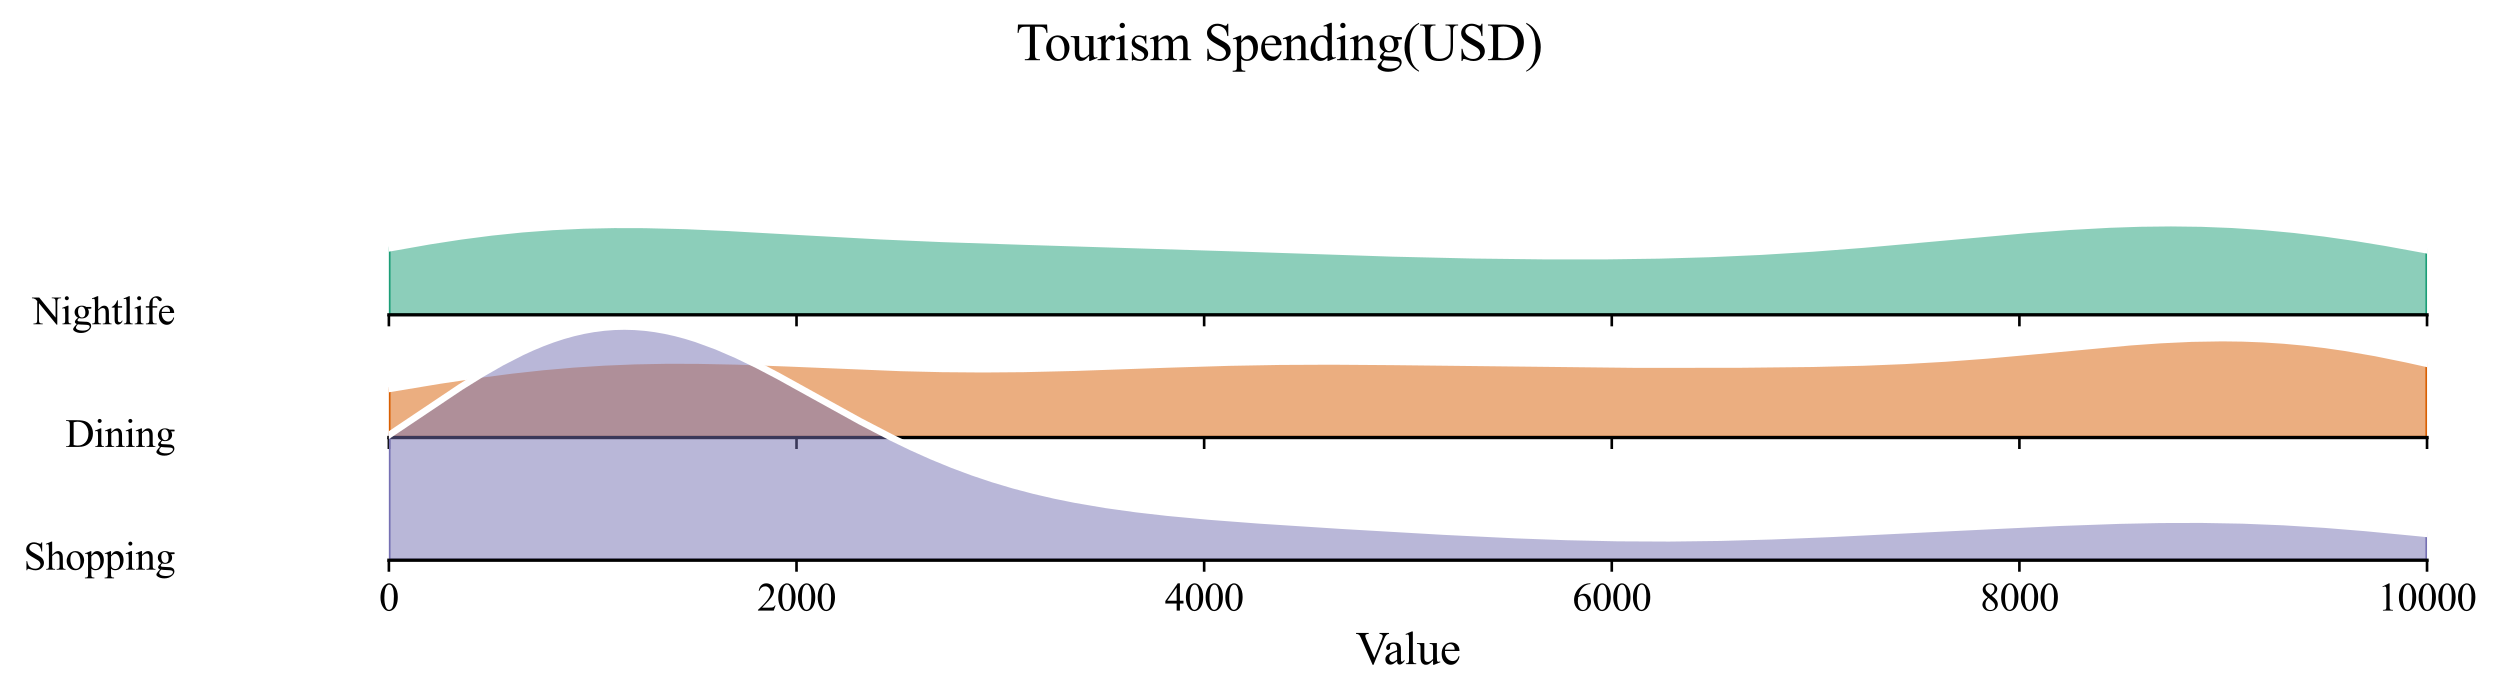 <?xml version="1.0" encoding="utf-8" standalone="no"?>
<!DOCTYPE svg PUBLIC "-//W3C//DTD SVG 1.1//EN"
  "http://www.w3.org/Graphics/SVG/1.1/DTD/svg11.dtd">
<svg xmlns:xlink="http://www.w3.org/1999/xlink" width="760.584pt" height="212.255pt" viewBox="0 0 760.584 212.255" xmlns="http://www.w3.org/2000/svg" version="1.1">
 <defs>
  <style type="text/css">*{stroke-linejoin: round; stroke-linecap: butt}</style>
 </defs>
 <g id="figure_1">
  <g id="patch_1">
   <path d="M 0 212.255 
L 760.584 212.255 
L 760.584 0 
L 0 0 
z
" style="fill: #ffffff"/>
  </g>
  <g id="axes_1">
   <g id="patch_2">
    <path d="M 118.314 95.78 
L 738.384 95.78 
L 738.384 21.12 
L 118.314 21.12 
L 118.314 95.78 
z
" style="fill: none; opacity: 0"/>
   </g>
   <g id="FillBetweenPolyCollection_1">
    <defs>
     <path id="mfd0f029dfe" d="M 118.314 -136.701 
L 118.314 -116.475 
L 121.43 -116.475 
L 124.546 -116.475 
L 127.662 -116.475 
L 130.778 -116.475 
L 133.894 -116.475 
L 137.01 -116.475 
L 140.126 -116.475 
L 143.242 -116.475 
L 146.358 -116.475 
L 149.473 -116.475 
L 152.589 -116.475 
L 155.705 -116.475 
L 158.821 -116.475 
L 161.937 -116.475 
L 165.053 -116.475 
L 168.169 -116.475 
L 171.285 -116.475 
L 174.401 -116.475 
L 177.517 -116.475 
L 180.633 -116.475 
L 183.749 -116.475 
L 186.865 -116.475 
L 189.98 -116.475 
L 193.096 -116.475 
L 196.212 -116.475 
L 199.328 -116.475 
L 202.444 -116.475 
L 205.56 -116.475 
L 208.676 -116.475 
L 211.792 -116.475 
L 214.908 -116.475 
L 218.024 -116.475 
L 221.14 -116.475 
L 224.256 -116.475 
L 227.372 -116.475 
L 230.488 -116.475 
L 233.603 -116.475 
L 236.719 -116.475 
L 239.835 -116.475 
L 242.951 -116.475 
L 246.067 -116.475 
L 249.183 -116.475 
L 252.299 -116.475 
L 255.415 -116.475 
L 258.531 -116.475 
L 261.647 -116.475 
L 264.763 -116.475 
L 267.879 -116.475 
L 270.995 -116.475 
L 274.111 -116.475 
L 277.226 -116.475 
L 280.342 -116.475 
L 283.458 -116.475 
L 286.574 -116.475 
L 289.69 -116.475 
L 292.806 -116.475 
L 295.922 -116.475 
L 299.038 -116.475 
L 302.154 -116.475 
L 305.27 -116.475 
L 308.386 -116.475 
L 311.502 -116.475 
L 314.618 -116.475 
L 317.734 -116.475 
L 320.849 -116.475 
L 323.965 -116.475 
L 327.081 -116.475 
L 330.197 -116.475 
L 333.313 -116.475 
L 336.429 -116.475 
L 339.545 -116.475 
L 342.661 -116.475 
L 345.777 -116.475 
L 348.893 -116.475 
L 352.009 -116.475 
L 355.125 -116.475 
L 358.241 -116.475 
L 361.356 -116.475 
L 364.472 -116.475 
L 367.588 -116.475 
L 370.704 -116.475 
L 373.82 -116.475 
L 376.936 -116.475 
L 380.052 -116.475 
L 383.168 -116.475 
L 386.284 -116.475 
L 389.4 -116.475 
L 392.516 -116.475 
L 395.632 -116.475 
L 398.748 -116.475 
L 401.864 -116.475 
L 404.979 -116.475 
L 408.095 -116.475 
L 411.211 -116.475 
L 414.327 -116.475 
L 417.443 -116.475 
L 420.559 -116.475 
L 423.675 -116.475 
L 426.791 -116.475 
L 429.907 -116.475 
L 433.023 -116.475 
L 436.139 -116.475 
L 439.255 -116.475 
L 442.371 -116.475 
L 445.487 -116.475 
L 448.602 -116.475 
L 451.718 -116.475 
L 454.834 -116.475 
L 457.95 -116.475 
L 461.066 -116.475 
L 464.182 -116.475 
L 467.298 -116.475 
L 470.414 -116.475 
L 473.53 -116.475 
L 476.646 -116.475 
L 479.762 -116.475 
L 482.878 -116.475 
L 485.994 -116.475 
L 489.11 -116.475 
L 492.225 -116.475 
L 495.341 -116.475 
L 498.457 -116.475 
L 501.573 -116.475 
L 504.689 -116.475 
L 507.805 -116.475 
L 510.921 -116.475 
L 514.037 -116.475 
L 517.153 -116.475 
L 520.269 -116.475 
L 523.385 -116.475 
L 526.501 -116.475 
L 529.617 -116.475 
L 532.732 -116.475 
L 535.848 -116.475 
L 538.964 -116.475 
L 542.08 -116.475 
L 545.196 -116.475 
L 548.312 -116.475 
L 551.428 -116.475 
L 554.544 -116.475 
L 557.66 -116.475 
L 560.776 -116.475 
L 563.892 -116.475 
L 567.008 -116.475 
L 570.124 -116.475 
L 573.24 -116.475 
L 576.355 -116.475 
L 579.471 -116.475 
L 582.587 -116.475 
L 585.703 -116.475 
L 588.819 -116.475 
L 591.935 -116.475 
L 595.051 -116.475 
L 598.167 -116.475 
L 601.283 -116.475 
L 604.399 -116.475 
L 607.515 -116.475 
L 610.631 -116.475 
L 613.747 -116.475 
L 616.863 -116.475 
L 619.978 -116.475 
L 623.094 -116.475 
L 626.21 -116.475 
L 629.326 -116.475 
L 632.442 -116.475 
L 635.558 -116.475 
L 638.674 -116.475 
L 641.79 -116.475 
L 644.906 -116.475 
L 648.022 -116.475 
L 651.138 -116.475 
L 654.254 -116.475 
L 657.37 -116.475 
L 660.485 -116.475 
L 663.601 -116.475 
L 666.717 -116.475 
L 669.833 -116.475 
L 672.949 -116.475 
L 676.065 -116.475 
L 679.181 -116.475 
L 682.297 -116.475 
L 685.413 -116.475 
L 688.529 -116.475 
L 691.645 -116.475 
L 694.761 -116.475 
L 697.877 -116.475 
L 700.993 -116.475 
L 704.108 -116.475 
L 707.224 -116.475 
L 710.34 -116.475 
L 713.456 -116.475 
L 716.572 -116.475 
L 719.688 -116.475 
L 722.804 -116.475 
L 725.92 -116.475 
L 729.036 -116.475 
L 732.152 -116.475 
L 735.268 -116.475 
L 738.384 -116.475 
L 738.384 -136.113 
L 738.384 -136.113 
L 735.268 -136.703 
L 732.152 -137.281 
L 729.036 -137.844 
L 725.92 -138.392 
L 722.804 -138.922 
L 719.688 -139.433 
L 716.572 -139.925 
L 713.456 -140.394 
L 710.34 -140.841 
L 707.224 -141.264 
L 704.108 -141.663 
L 700.993 -142.036 
L 697.877 -142.382 
L 694.761 -142.701 
L 691.645 -142.993 
L 688.529 -143.257 
L 685.413 -143.492 
L 682.297 -143.7 
L 679.181 -143.878 
L 676.065 -144.029 
L 672.949 -144.152 
L 669.833 -144.246 
L 666.717 -144.314 
L 663.601 -144.354 
L 660.485 -144.368 
L 657.37 -144.357 
L 654.254 -144.321 
L 651.138 -144.262 
L 648.022 -144.179 
L 644.906 -144.074 
L 641.79 -143.949 
L 638.674 -143.804 
L 635.558 -143.64 
L 632.442 -143.459 
L 629.326 -143.262 
L 626.21 -143.05 
L 623.094 -142.824 
L 619.978 -142.586 
L 616.863 -142.337 
L 613.747 -142.078 
L 610.631 -141.811 
L 607.515 -141.537 
L 604.399 -141.257 
L 601.283 -140.972 
L 598.167 -140.684 
L 595.051 -140.394 
L 591.935 -140.102 
L 588.819 -139.811 
L 585.703 -139.521 
L 582.587 -139.233 
L 579.471 -138.949 
L 576.355 -138.668 
L 573.24 -138.393 
L 570.124 -138.123 
L 567.008 -137.859 
L 563.892 -137.603 
L 560.776 -137.355 
L 557.66 -137.115 
L 554.544 -136.884 
L 551.428 -136.663 
L 548.312 -136.451 
L 545.196 -136.248 
L 542.08 -136.057 
L 538.964 -135.875 
L 535.848 -135.704 
L 532.732 -135.544 
L 529.617 -135.394 
L 526.501 -135.254 
L 523.385 -135.126 
L 520.269 -135.007 
L 517.153 -134.899 
L 514.037 -134.801 
L 510.921 -134.712 
L 507.805 -134.633 
L 504.689 -134.564 
L 501.573 -134.503 
L 498.457 -134.451 
L 495.341 -134.408 
L 492.225 -134.373 
L 489.11 -134.346 
L 485.994 -134.326 
L 482.878 -134.314 
L 479.762 -134.308 
L 476.646 -134.31 
L 473.53 -134.318 
L 470.414 -134.333 
L 467.298 -134.353 
L 464.182 -134.379 
L 461.066 -134.411 
L 457.95 -134.449 
L 454.834 -134.492 
L 451.718 -134.539 
L 448.602 -134.592 
L 445.487 -134.65 
L 442.371 -134.712 
L 439.255 -134.778 
L 436.139 -134.849 
L 433.023 -134.924 
L 429.907 -135.003 
L 426.791 -135.085 
L 423.675 -135.171 
L 420.559 -135.261 
L 417.443 -135.353 
L 414.327 -135.448 
L 411.211 -135.547 
L 408.095 -135.647 
L 404.979 -135.75 
L 401.864 -135.854 
L 398.748 -135.96 
L 395.632 -136.068 
L 392.516 -136.177 
L 389.4 -136.286 
L 386.284 -136.396 
L 383.168 -136.506 
L 380.052 -136.616 
L 376.936 -136.725 
L 373.82 -136.835 
L 370.704 -136.943 
L 367.588 -137.05 
L 364.472 -137.156 
L 361.356 -137.261 
L 358.241 -137.364 
L 355.125 -137.465 
L 352.009 -137.565 
L 348.893 -137.664 
L 345.777 -137.76 
L 342.661 -137.855 
L 339.545 -137.949 
L 336.429 -138.041 
L 333.313 -138.132 
L 330.197 -138.223 
L 327.081 -138.312 
L 323.965 -138.402 
L 320.849 -138.491 
L 317.734 -138.581 
L 314.618 -138.672 
L 311.502 -138.763 
L 308.386 -138.857 
L 305.27 -138.953 
L 302.154 -139.051 
L 299.038 -139.152 
L 295.922 -139.256 
L 292.806 -139.365 
L 289.69 -139.477 
L 286.574 -139.595 
L 283.458 -139.717 
L 280.342 -139.844 
L 277.226 -139.976 
L 274.111 -140.114 
L 270.995 -140.258 
L 267.879 -140.407 
L 264.763 -140.561 
L 261.647 -140.72 
L 258.531 -140.884 
L 255.415 -141.053 
L 252.299 -141.225 
L 249.183 -141.401 
L 246.067 -141.58 
L 242.951 -141.76 
L 239.835 -141.941 
L 236.719 -142.121 
L 233.603 -142.3 
L 230.488 -142.477 
L 227.372 -142.65 
L 224.256 -142.817 
L 221.14 -142.978 
L 218.024 -143.131 
L 214.908 -143.274 
L 211.792 -143.405 
L 208.676 -143.524 
L 205.56 -143.628 
L 202.444 -143.716 
L 199.328 -143.786 
L 196.212 -143.837 
L 193.096 -143.868 
L 189.98 -143.876 
L 186.865 -143.861 
L 183.749 -143.822 
L 180.633 -143.757 
L 177.517 -143.666 
L 174.401 -143.547 
L 171.285 -143.4 
L 168.169 -143.224 
L 165.053 -143.019 
L 161.937 -142.785 
L 158.821 -142.522 
L 155.705 -142.229 
L 152.589 -141.908 
L 149.473 -141.558 
L 146.358 -141.18 
L 143.242 -140.775 
L 140.126 -140.344 
L 137.01 -139.887 
L 133.894 -139.407 
L 130.778 -138.905 
L 127.662 -138.381 
L 124.546 -137.838 
L 121.43 -137.277 
L 118.314 -136.701 
z
" style="stroke: #1b9e77"/>
    </defs>
    <g clip-path="url(#pef8ed71d47)">
     <use xlink:href="#mfd0f029dfe" x="0" y="212.255" style="fill: #1b9e77; fill-opacity: 0.5; stroke: #1b9e77"/>
    </g>
   </g>
   <g id="matplotlib.axis_1">
    <g id="xtick_1">
     <g id="line2d_1">
      <defs>
       <path id="mb9a44112a1" d="M 0 0 
L 0 3.5 
" style="stroke: #000000; stroke-width: 0.8"/>
      </defs>
      <g>
       <use xlink:href="#mb9a44112a1" x="118.314" y="95.78" style="stroke: #000000; stroke-width: 0.8"/>
      </g>
     </g>
    </g>
    <g id="xtick_2">
     <g id="line2d_2">
      <g>
       <use xlink:href="#mb9a44112a1" x="242.328" y="95.78" style="stroke: #000000; stroke-width: 0.8"/>
      </g>
     </g>
    </g>
    <g id="xtick_3">
     <g id="line2d_3">
      <g>
       <use xlink:href="#mb9a44112a1" x="366.342" y="95.78" style="stroke: #000000; stroke-width: 0.8"/>
      </g>
     </g>
    </g>
    <g id="xtick_4">
     <g id="line2d_4">
      <g>
       <use xlink:href="#mb9a44112a1" x="490.356" y="95.78" style="stroke: #000000; stroke-width: 0.8"/>
      </g>
     </g>
    </g>
    <g id="xtick_5">
     <g id="line2d_5">
      <g>
       <use xlink:href="#mb9a44112a1" x="614.37" y="95.78" style="stroke: #000000; stroke-width: 0.8"/>
      </g>
     </g>
    </g>
    <g id="xtick_6">
     <g id="line2d_6">
      <g>
       <use xlink:href="#mb9a44112a1" x="738.384" y="95.78" style="stroke: #000000; stroke-width: 0.8"/>
      </g>
     </g>
    </g>
   </g>
   <g id="matplotlib.axis_2"/>
   <g id="line2d_7">
    <path d="M 118.314 75.554 
L 130.778 73.351 
L 140.126 71.912 
L 149.473 70.698 
L 158.821 69.733 
L 168.169 69.031 
L 177.517 68.59 
L 186.865 68.394 
L 196.212 68.418 
L 208.676 68.732 
L 221.14 69.277 
L 242.951 70.496 
L 267.879 71.849 
L 286.574 72.661 
L 311.502 73.492 
L 376.936 75.53 
L 423.675 77.084 
L 448.602 77.663 
L 470.414 77.923 
L 489.11 77.91 
L 504.689 77.692 
L 520.269 77.248 
L 535.848 76.551 
L 551.428 75.593 
L 567.008 74.396 
L 588.819 72.444 
L 616.863 69.919 
L 629.326 68.994 
L 641.79 68.306 
L 651.138 67.994 
L 660.485 67.887 
L 669.833 68.009 
L 679.181 68.377 
L 688.529 68.999 
L 697.877 69.873 
L 707.224 70.991 
L 716.572 72.331 
L 725.92 73.864 
L 738.384 76.142 
L 738.384 76.142 
" clip-path="url(#pef8ed71d47)" style="fill: none; stroke: #ffffff; stroke-width: 2; stroke-linecap: square"/>
   </g>
   <g id="line2d_8">
    <path d="M 118.314 95.78 
L 738.384 95.78 
" style="fill: none; stroke: #000000; stroke-linecap: square"/>
   </g>
   <g id="text_1">
    <g id="patch_3">
     <path d="M 5.923 105.201 
L 57.167 105.201 
L 57.167 86.359 
L 5.923 86.359 
z
" style="fill: #ffffff; opacity: 0.5"/>
    </g>
    <!-- Nightlife -->
    <g transform="translate(9.883 98.652) scale(0.12 -0.12)">
     <defs>
      <path id="TimesNewRomanPSMT-4e" d="M -84 4238 
L 1066 4238 
L 3656 1059 
L 3656 3503 
Q 3656 3894 3569 3991 
Q 3453 4122 3203 4122 
L 3056 4122 
L 3056 4238 
L 4531 4238 
L 4531 4122 
L 4381 4122 
Q 4113 4122 4000 3959 
Q 3931 3859 3931 3503 
L 3931 -69 
L 3819 -69 
L 1025 3344 
L 1025 734 
Q 1025 344 1109 247 
Q 1228 116 1475 116 
L 1625 116 
L 1625 0 
L 150 0 
L 150 116 
L 297 116 
Q 569 116 681 278 
Q 750 378 750 734 
L 750 3681 
Q 566 3897 470 3965 
Q 375 4034 191 4094 
Q 100 4122 -84 4122 
L -84 4238 
z
" transform="scale(0.016)"/>
      <path id="TimesNewRomanPSMT-69" d="M 928 4444 
Q 1059 4444 1151 4351 
Q 1244 4259 1244 4128 
Q 1244 3997 1151 3903 
Q 1059 3809 928 3809 
Q 797 3809 703 3903 
Q 609 3997 609 4128 
Q 609 4259 701 4351 
Q 794 4444 928 4444 
z
M 1188 2947 
L 1188 647 
Q 1188 378 1227 289 
Q 1266 200 1342 156 
Q 1419 113 1622 113 
L 1622 0 
L 231 0 
L 231 113 
Q 441 113 512 153 
Q 584 194 626 287 
Q 669 381 669 647 
L 669 1750 
Q 669 2216 641 2353 
Q 619 2453 572 2492 
Q 525 2531 444 2531 
Q 356 2531 231 2484 
L 188 2597 
L 1050 2947 
L 1188 2947 
z
" transform="scale(0.016)"/>
      <path id="TimesNewRomanPSMT-67" d="M 966 1044 
Q 703 1172 562 1401 
Q 422 1631 422 1909 
Q 422 2334 742 2640 
Q 1063 2947 1563 2947 
Q 1972 2947 2272 2747 
L 2878 2747 
Q 3013 2747 3034 2739 
Q 3056 2731 3066 2713 
Q 3084 2684 3084 2613 
Q 3084 2531 3069 2500 
Q 3059 2484 3036 2475 
Q 3013 2466 2878 2466 
L 2506 2466 
Q 2681 2241 2681 1891 
Q 2681 1491 2375 1206 
Q 2069 922 1553 922 
Q 1341 922 1119 984 
Q 981 866 932 777 
Q 884 688 884 625 
Q 884 572 936 522 
Q 988 472 1138 450 
Q 1225 438 1575 428 
Q 2219 413 2409 384 
Q 2700 344 2873 169 
Q 3047 -6 3047 -263 
Q 3047 -616 2716 -925 
Q 2228 -1381 1444 -1381 
Q 841 -1381 425 -1109 
Q 191 -953 191 -784 
Q 191 -709 225 -634 
Q 278 -519 444 -313 
Q 466 -284 763 25 
Q 600 122 533 198 
Q 466 275 466 372 
Q 466 481 555 628 
Q 644 775 966 1044 
z
M 1509 2797 
Q 1278 2797 1122 2612 
Q 966 2428 966 2047 
Q 966 1553 1178 1281 
Q 1341 1075 1591 1075 
Q 1828 1075 1981 1253 
Q 2134 1431 2134 1813 
Q 2134 2309 1919 2591 
Q 1759 2797 1509 2797 
z
M 934 0 
Q 788 -159 713 -296 
Q 638 -434 638 -550 
Q 638 -700 819 -813 
Q 1131 -1006 1722 -1006 
Q 2284 -1006 2551 -807 
Q 2819 -609 2819 -384 
Q 2819 -222 2659 -153 
Q 2497 -84 2016 -72 
Q 1313 -53 934 0 
z
" transform="scale(0.016)"/>
      <path id="TimesNewRomanPSMT-68" d="M 1041 4444 
L 1041 2350 
Q 1388 2731 1591 2839 
Q 1794 2947 1997 2947 
Q 2241 2947 2416 2812 
Q 2591 2678 2675 2391 
Q 2734 2191 2734 1659 
L 2734 647 
Q 2734 375 2778 275 
Q 2809 200 2884 156 
Q 2959 113 3159 113 
L 3159 0 
L 1753 0 
L 1753 113 
L 1819 113 
Q 2019 113 2097 173 
Q 2175 234 2206 353 
Q 2216 403 2216 647 
L 2216 1659 
Q 2216 2128 2167 2275 
Q 2119 2422 2012 2495 
Q 1906 2569 1756 2569 
Q 1603 2569 1437 2487 
Q 1272 2406 1041 2159 
L 1041 647 
Q 1041 353 1073 281 
Q 1106 209 1195 161 
Q 1284 113 1503 113 
L 1503 0 
L 84 0 
L 84 113 
Q 275 113 384 172 
Q 447 203 484 290 
Q 522 378 522 647 
L 522 3238 
Q 522 3728 498 3840 
Q 475 3953 426 3993 
Q 378 4034 297 4034 
Q 231 4034 84 3984 
L 41 4094 
L 897 4444 
L 1041 4444 
z
" transform="scale(0.016)"/>
      <path id="TimesNewRomanPSMT-74" d="M 1031 3803 
L 1031 2863 
L 1700 2863 
L 1700 2644 
L 1031 2644 
L 1031 788 
Q 1031 509 1111 412 
Q 1191 316 1316 316 
Q 1419 316 1516 380 
Q 1613 444 1666 569 
L 1788 569 
Q 1678 263 1478 108 
Q 1278 -47 1066 -47 
Q 922 -47 784 33 
Q 647 113 581 261 
Q 516 409 516 719 
L 516 2644 
L 63 2644 
L 63 2747 
Q 234 2816 414 2980 
Q 594 3144 734 3369 
Q 806 3488 934 3803 
L 1031 3803 
z
" transform="scale(0.016)"/>
      <path id="TimesNewRomanPSMT-6c" d="M 1184 4444 
L 1184 647 
Q 1184 378 1223 290 
Q 1263 203 1344 158 
Q 1425 113 1647 113 
L 1647 0 
L 244 0 
L 244 113 
Q 441 113 512 153 
Q 584 194 625 287 
Q 666 381 666 647 
L 666 3247 
Q 666 3731 644 3842 
Q 622 3953 573 3993 
Q 525 4034 450 4034 
Q 369 4034 244 3984 
L 191 4094 
L 1044 4444 
L 1184 4444 
z
" transform="scale(0.016)"/>
      <path id="TimesNewRomanPSMT-66" d="M 1319 2638 
L 1319 756 
Q 1319 356 1406 250 
Q 1522 113 1716 113 
L 1975 113 
L 1975 0 
L 266 0 
L 266 113 
L 394 113 
Q 519 113 622 175 
Q 725 238 764 344 
Q 803 450 803 756 
L 803 2638 
L 247 2638 
L 247 2863 
L 803 2863 
L 803 3050 
Q 803 3478 940 3775 
Q 1078 4072 1361 4255 
Q 1644 4438 1997 4438 
Q 2325 4438 2600 4225 
Q 2781 4084 2781 3909 
Q 2781 3816 2700 3733 
Q 2619 3650 2525 3650 
Q 2453 3650 2373 3701 
Q 2294 3753 2178 3923 
Q 2063 4094 1966 4153 
Q 1869 4213 1750 4213 
Q 1606 4213 1506 4136 
Q 1406 4059 1362 3898 
Q 1319 3738 1319 3069 
L 1319 2863 
L 2056 2863 
L 2056 2638 
L 1319 2638 
z
" transform="scale(0.016)"/>
      <path id="TimesNewRomanPSMT-65" d="M 681 1784 
Q 678 1147 991 784 
Q 1303 422 1725 422 
Q 2006 422 2214 576 
Q 2422 731 2563 1106 
L 2659 1044 
Q 2594 616 2278 264 
Q 1963 -88 1488 -88 
Q 972 -88 605 314 
Q 238 716 238 1394 
Q 238 2128 614 2539 
Q 991 2950 1559 2950 
Q 2041 2950 2350 2633 
Q 2659 2316 2659 1784 
L 681 1784 
z
M 681 1966 
L 2006 1966 
Q 1991 2241 1941 2353 
Q 1863 2528 1708 2628 
Q 1553 2728 1384 2728 
Q 1125 2728 920 2526 
Q 716 2325 681 1966 
z
" transform="scale(0.016)"/>
     </defs>
     <use xlink:href="#TimesNewRomanPSMT-4e"/>
     <use xlink:href="#TimesNewRomanPSMT-69" transform="translate(72.217 0)"/>
     <use xlink:href="#TimesNewRomanPSMT-67" transform="translate(100 0)"/>
     <use xlink:href="#TimesNewRomanPSMT-68" transform="translate(150 0)"/>
     <use xlink:href="#TimesNewRomanPSMT-74" transform="translate(200 0)"/>
     <use xlink:href="#TimesNewRomanPSMT-6c" transform="translate(227.783 0)"/>
     <use xlink:href="#TimesNewRomanPSMT-69" transform="translate(255.566 0)"/>
     <use xlink:href="#TimesNewRomanPSMT-66" transform="translate(283.35 0)"/>
     <use xlink:href="#TimesNewRomanPSMT-65" transform="translate(316.65 0)"/>
    </g>
   </g>
  </g>
  <g id="axes_2">
   <g id="patch_4">
    <path d="M 118.314 133.11 
L 738.384 133.11 
L 738.384 58.45 
L 118.314 58.45 
L 118.314 133.11 
z
" style="fill: none; opacity: 0"/>
   </g>
   <g id="FillBetweenPolyCollection_2">
    <defs>
     <path id="m6e41617733" d="M 118.314 -93.92 
L 118.314 -79.145 
L 121.43 -79.145 
L 124.546 -79.145 
L 127.662 -79.145 
L 130.778 -79.145 
L 133.894 -79.145 
L 137.01 -79.145 
L 140.126 -79.145 
L 143.242 -79.145 
L 146.358 -79.145 
L 149.473 -79.145 
L 152.589 -79.145 
L 155.705 -79.145 
L 158.821 -79.145 
L 161.937 -79.145 
L 165.053 -79.145 
L 168.169 -79.145 
L 171.285 -79.145 
L 174.401 -79.145 
L 177.517 -79.145 
L 180.633 -79.145 
L 183.749 -79.145 
L 186.865 -79.145 
L 189.98 -79.145 
L 193.096 -79.145 
L 196.212 -79.145 
L 199.328 -79.145 
L 202.444 -79.145 
L 205.56 -79.145 
L 208.676 -79.145 
L 211.792 -79.145 
L 214.908 -79.145 
L 218.024 -79.145 
L 221.14 -79.145 
L 224.256 -79.145 
L 227.372 -79.145 
L 230.488 -79.145 
L 233.603 -79.145 
L 236.719 -79.145 
L 239.835 -79.145 
L 242.951 -79.145 
L 246.067 -79.145 
L 249.183 -79.145 
L 252.299 -79.145 
L 255.415 -79.145 
L 258.531 -79.145 
L 261.647 -79.145 
L 264.763 -79.145 
L 267.879 -79.145 
L 270.995 -79.145 
L 274.111 -79.145 
L 277.226 -79.145 
L 280.342 -79.145 
L 283.458 -79.145 
L 286.574 -79.145 
L 289.69 -79.145 
L 292.806 -79.145 
L 295.922 -79.145 
L 299.038 -79.145 
L 302.154 -79.145 
L 305.27 -79.145 
L 308.386 -79.145 
L 311.502 -79.145 
L 314.618 -79.145 
L 317.734 -79.145 
L 320.849 -79.145 
L 323.965 -79.145 
L 327.081 -79.145 
L 330.197 -79.145 
L 333.313 -79.145 
L 336.429 -79.145 
L 339.545 -79.145 
L 342.661 -79.145 
L 345.777 -79.145 
L 348.893 -79.145 
L 352.009 -79.145 
L 355.125 -79.145 
L 358.241 -79.145 
L 361.356 -79.145 
L 364.472 -79.145 
L 367.588 -79.145 
L 370.704 -79.145 
L 373.82 -79.145 
L 376.936 -79.145 
L 380.052 -79.145 
L 383.168 -79.145 
L 386.284 -79.145 
L 389.4 -79.145 
L 392.516 -79.145 
L 395.632 -79.145 
L 398.748 -79.145 
L 401.864 -79.145 
L 404.979 -79.145 
L 408.095 -79.145 
L 411.211 -79.145 
L 414.327 -79.145 
L 417.443 -79.145 
L 420.559 -79.145 
L 423.675 -79.145 
L 426.791 -79.145 
L 429.907 -79.145 
L 433.023 -79.145 
L 436.139 -79.145 
L 439.255 -79.145 
L 442.371 -79.145 
L 445.487 -79.145 
L 448.602 -79.145 
L 451.718 -79.145 
L 454.834 -79.145 
L 457.95 -79.145 
L 461.066 -79.145 
L 464.182 -79.145 
L 467.298 -79.145 
L 470.414 -79.145 
L 473.53 -79.145 
L 476.646 -79.145 
L 479.762 -79.145 
L 482.878 -79.145 
L 485.994 -79.145 
L 489.11 -79.145 
L 492.225 -79.145 
L 495.341 -79.145 
L 498.457 -79.145 
L 501.573 -79.145 
L 504.689 -79.145 
L 507.805 -79.145 
L 510.921 -79.145 
L 514.037 -79.145 
L 517.153 -79.145 
L 520.269 -79.145 
L 523.385 -79.145 
L 526.501 -79.145 
L 529.617 -79.145 
L 532.732 -79.145 
L 535.848 -79.145 
L 538.964 -79.145 
L 542.08 -79.145 
L 545.196 -79.145 
L 548.312 -79.145 
L 551.428 -79.145 
L 554.544 -79.145 
L 557.66 -79.145 
L 560.776 -79.145 
L 563.892 -79.145 
L 567.008 -79.145 
L 570.124 -79.145 
L 573.24 -79.145 
L 576.355 -79.145 
L 579.471 -79.145 
L 582.587 -79.145 
L 585.703 -79.145 
L 588.819 -79.145 
L 591.935 -79.145 
L 595.051 -79.145 
L 598.167 -79.145 
L 601.283 -79.145 
L 604.399 -79.145 
L 607.515 -79.145 
L 610.631 -79.145 
L 613.747 -79.145 
L 616.863 -79.145 
L 619.978 -79.145 
L 623.094 -79.145 
L 626.21 -79.145 
L 629.326 -79.145 
L 632.442 -79.145 
L 635.558 -79.145 
L 638.674 -79.145 
L 641.79 -79.145 
L 644.906 -79.145 
L 648.022 -79.145 
L 651.138 -79.145 
L 654.254 -79.145 
L 657.37 -79.145 
L 660.485 -79.145 
L 663.601 -79.145 
L 666.717 -79.145 
L 669.833 -79.145 
L 672.949 -79.145 
L 676.065 -79.145 
L 679.181 -79.145 
L 682.297 -79.145 
L 685.413 -79.145 
L 688.529 -79.145 
L 691.645 -79.145 
L 694.761 -79.145 
L 697.877 -79.145 
L 700.993 -79.145 
L 704.108 -79.145 
L 707.224 -79.145 
L 710.34 -79.145 
L 713.456 -79.145 
L 716.572 -79.145 
L 719.688 -79.145 
L 722.804 -79.145 
L 725.92 -79.145 
L 729.036 -79.145 
L 732.152 -79.145 
L 735.268 -79.145 
L 738.384 -79.145 
L 738.384 -101.573 
L 738.384 -101.573 
L 735.268 -102.276 
L 732.152 -102.959 
L 729.036 -103.617 
L 725.92 -104.249 
L 722.804 -104.853 
L 719.688 -105.425 
L 716.572 -105.964 
L 713.456 -106.468 
L 710.34 -106.935 
L 707.224 -107.364 
L 704.108 -107.753 
L 700.993 -108.101 
L 697.877 -108.408 
L 694.761 -108.673 
L 691.645 -108.897 
L 688.529 -109.078 
L 685.413 -109.218 
L 682.297 -109.317 
L 679.181 -109.376 
L 676.065 -109.397 
L 672.949 -109.38 
L 669.833 -109.328 
L 666.717 -109.242 
L 663.601 -109.125 
L 660.485 -108.978 
L 657.37 -108.804 
L 654.254 -108.605 
L 651.138 -108.384 
L 648.022 -108.144 
L 644.906 -107.886 
L 641.79 -107.615 
L 638.674 -107.332 
L 635.558 -107.04 
L 632.442 -106.741 
L 629.326 -106.439 
L 626.21 -106.134 
L 623.094 -105.831 
L 619.978 -105.53 
L 616.863 -105.233 
L 613.747 -104.943 
L 610.631 -104.661 
L 607.515 -104.388 
L 604.399 -104.125 
L 601.283 -103.874 
L 598.167 -103.635 
L 595.051 -103.409 
L 591.935 -103.197 
L 588.819 -102.998 
L 585.703 -102.812 
L 582.587 -102.641 
L 579.471 -102.483 
L 576.355 -102.339 
L 573.24 -102.207 
L 570.124 -102.088 
L 567.008 -101.981 
L 563.892 -101.885 
L 560.776 -101.799 
L 557.66 -101.723 
L 554.544 -101.656 
L 551.428 -101.598 
L 548.312 -101.547 
L 545.196 -101.503 
L 542.08 -101.465 
L 538.964 -101.432 
L 535.848 -101.405 
L 532.732 -101.382 
L 529.617 -101.363 
L 526.501 -101.348 
L 523.385 -101.335 
L 520.269 -101.326 
L 517.153 -101.319 
L 514.037 -101.314 
L 510.921 -101.312 
L 507.805 -101.313 
L 504.689 -101.315 
L 501.573 -101.32 
L 498.457 -101.327 
L 495.341 -101.337 
L 492.225 -101.349 
L 489.11 -101.364 
L 485.994 -101.381 
L 482.878 -101.401 
L 479.762 -101.424 
L 476.646 -101.45 
L 473.53 -101.479 
L 470.414 -101.51 
L 467.298 -101.545 
L 464.182 -101.582 
L 461.066 -101.621 
L 457.95 -101.663 
L 454.834 -101.707 
L 451.718 -101.753 
L 448.602 -101.799 
L 445.487 -101.847 
L 442.371 -101.896 
L 439.255 -101.944 
L 436.139 -101.991 
L 433.023 -102.038 
L 429.907 -102.082 
L 426.791 -102.125 
L 423.675 -102.164 
L 420.559 -102.199 
L 417.443 -102.231 
L 414.327 -102.257 
L 411.211 -102.278 
L 408.095 -102.292 
L 404.979 -102.3 
L 401.864 -102.301 
L 398.748 -102.295 
L 395.632 -102.28 
L 392.516 -102.258 
L 389.4 -102.227 
L 386.284 -102.187 
L 383.168 -102.14 
L 380.052 -102.084 
L 376.936 -102.02 
L 373.82 -101.948 
L 370.704 -101.868 
L 367.588 -101.782 
L 364.472 -101.689 
L 361.356 -101.591 
L 358.241 -101.487 
L 355.125 -101.38 
L 352.009 -101.269 
L 348.893 -101.156 
L 345.777 -101.042 
L 342.661 -100.928 
L 339.545 -100.815 
L 336.429 -100.705 
L 333.313 -100.597 
L 330.197 -100.494 
L 327.081 -100.397 
L 323.965 -100.306 
L 320.849 -100.223 
L 317.734 -100.149 
L 314.618 -100.084 
L 311.502 -100.029 
L 308.386 -99.986 
L 305.27 -99.954 
L 302.154 -99.935 
L 299.038 -99.927 
L 295.922 -99.933 
L 292.806 -99.952 
L 289.69 -99.983 
L 286.574 -100.028 
L 283.458 -100.084 
L 280.342 -100.153 
L 277.226 -100.233 
L 274.111 -100.324 
L 270.995 -100.425 
L 267.879 -100.536 
L 264.763 -100.654 
L 261.647 -100.779 
L 258.531 -100.909 
L 255.415 -101.044 
L 252.299 -101.182 
L 249.183 -101.322 
L 246.067 -101.462 
L 242.951 -101.6 
L 239.835 -101.735 
L 236.719 -101.866 
L 233.603 -101.99 
L 230.488 -102.107 
L 227.372 -102.214 
L 224.256 -102.311 
L 221.14 -102.395 
L 218.024 -102.466 
L 214.908 -102.522 
L 211.792 -102.561 
L 208.676 -102.583 
L 205.56 -102.586 
L 202.444 -102.569 
L 199.328 -102.531 
L 196.212 -102.472 
L 193.096 -102.391 
L 189.98 -102.286 
L 186.865 -102.158 
L 183.749 -102.007 
L 180.633 -101.831 
L 177.517 -101.631 
L 174.401 -101.406 
L 171.285 -101.158 
L 168.169 -100.885 
L 165.053 -100.589 
L 161.937 -100.27 
L 158.821 -99.929 
L 155.705 -99.566 
L 152.589 -99.182 
L 149.473 -98.778 
L 146.358 -98.355 
L 143.242 -97.915 
L 140.126 -97.458 
L 137.01 -96.986 
L 133.894 -96.5 
L 130.778 -96.003 
L 127.662 -95.494 
L 124.546 -94.976 
L 121.43 -94.451 
L 118.314 -93.92 
z
" style="stroke: #d95f02"/>
    </defs>
    <g clip-path="url(#p956b04f30c)">
     <use xlink:href="#m6e41617733" x="0" y="212.255" style="fill: #d95f02; fill-opacity: 0.5; stroke: #d95f02"/>
    </g>
   </g>
   <g id="matplotlib.axis_3">
    <g id="xtick_7">
     <g id="line2d_9">
      <g>
       <use xlink:href="#mb9a44112a1" x="118.314" y="133.11" style="stroke: #000000; stroke-width: 0.8"/>
      </g>
     </g>
    </g>
    <g id="xtick_8">
     <g id="line2d_10">
      <g>
       <use xlink:href="#mb9a44112a1" x="242.328" y="133.11" style="stroke: #000000; stroke-width: 0.8"/>
      </g>
     </g>
    </g>
    <g id="xtick_9">
     <g id="line2d_11">
      <g>
       <use xlink:href="#mb9a44112a1" x="366.342" y="133.11" style="stroke: #000000; stroke-width: 0.8"/>
      </g>
     </g>
    </g>
    <g id="xtick_10">
     <g id="line2d_12">
      <g>
       <use xlink:href="#mb9a44112a1" x="490.356" y="133.11" style="stroke: #000000; stroke-width: 0.8"/>
      </g>
     </g>
    </g>
    <g id="xtick_11">
     <g id="line2d_13">
      <g>
       <use xlink:href="#mb9a44112a1" x="614.37" y="133.11" style="stroke: #000000; stroke-width: 0.8"/>
      </g>
     </g>
    </g>
    <g id="xtick_12">
     <g id="line2d_14">
      <g>
       <use xlink:href="#mb9a44112a1" x="738.384" y="133.11" style="stroke: #000000; stroke-width: 0.8"/>
      </g>
     </g>
    </g>
   </g>
   <g id="matplotlib.axis_4"/>
   <g id="line2d_15">
    <path d="M 118.314 118.336 
L 133.894 115.755 
L 146.358 113.9 
L 155.705 112.69 
L 165.053 111.666 
L 174.401 110.849 
L 183.749 110.249 
L 193.096 109.865 
L 202.444 109.686 
L 211.792 109.694 
L 224.256 109.944 
L 239.835 110.52 
L 274.111 111.931 
L 286.574 112.228 
L 299.038 112.328 
L 311.502 112.226 
L 327.081 111.858 
L 355.125 110.876 
L 373.82 110.308 
L 389.4 110.029 
L 404.979 109.955 
L 423.675 110.091 
L 498.457 110.928 
L 529.617 110.892 
L 551.428 110.658 
L 567.008 110.275 
L 579.471 109.772 
L 591.935 109.059 
L 604.399 108.13 
L 619.978 106.725 
L 648.022 104.112 
L 657.37 103.452 
L 666.717 103.013 
L 676.065 102.858 
L 682.297 102.938 
L 688.529 103.177 
L 694.761 103.582 
L 700.993 104.154 
L 707.224 104.891 
L 713.456 105.787 
L 722.804 107.402 
L 732.152 109.297 
L 738.384 110.682 
L 738.384 110.682 
" clip-path="url(#p956b04f30c)" style="fill: none; stroke: #ffffff; stroke-width: 2; stroke-linecap: square"/>
   </g>
   <g id="line2d_16">
    <path d="M 118.314 133.11 
L 738.384 133.11 
" style="fill: none; stroke: #000000; stroke-linecap: square"/>
   </g>
   <g id="text_2">
    <g id="patch_5">
     <path d="M 15.913 142.531 
L 57.167 142.531 
L 57.167 123.689 
L 15.913 123.689 
z
" style="fill: #ffffff; opacity: 0.5"/>
    </g>
    <!-- Dining -->
    <g transform="translate(19.873 135.982) scale(0.12 -0.12)">
     <defs>
      <path id="TimesNewRomanPSMT-44" d="M 109 0 
L 109 116 
L 269 116 
Q 538 116 650 288 
Q 719 391 719 750 
L 719 3488 
Q 719 3884 631 3984 
Q 509 4122 269 4122 
L 109 4122 
L 109 4238 
L 1834 4238 
Q 2784 4238 3279 4022 
Q 3775 3806 4076 3303 
Q 4378 2800 4378 2141 
Q 4378 1256 3841 663 
Q 3238 0 2003 0 
L 109 0 
z
M 1319 306 
Q 1716 219 1984 219 
Q 2709 219 3187 728 
Q 3666 1238 3666 2109 
Q 3666 2988 3187 3494 
Q 2709 4000 1959 4000 
Q 1678 4000 1319 3909 
L 1319 306 
z
" transform="scale(0.016)"/>
      <path id="TimesNewRomanPSMT-6e" d="M 1034 2341 
Q 1538 2947 1994 2947 
Q 2228 2947 2397 2830 
Q 2566 2713 2666 2444 
Q 2734 2256 2734 1869 
L 2734 647 
Q 2734 375 2778 278 
Q 2813 200 2889 156 
Q 2966 113 3172 113 
L 3172 0 
L 1756 0 
L 1756 113 
L 1816 113 
Q 2016 113 2095 173 
Q 2175 234 2206 353 
Q 2219 400 2219 647 
L 2219 1819 
Q 2219 2209 2117 2386 
Q 2016 2563 1775 2563 
Q 1403 2563 1034 2156 
L 1034 647 
Q 1034 356 1069 288 
Q 1113 197 1189 155 
Q 1266 113 1500 113 
L 1500 0 
L 84 0 
L 84 113 
L 147 113 
Q 366 113 442 223 
Q 519 334 519 647 
L 519 1709 
Q 519 2225 495 2337 
Q 472 2450 423 2490 
Q 375 2531 294 2531 
Q 206 2531 84 2484 
L 38 2597 
L 900 2947 
L 1034 2947 
L 1034 2341 
z
" transform="scale(0.016)"/>
     </defs>
     <use xlink:href="#TimesNewRomanPSMT-44"/>
     <use xlink:href="#TimesNewRomanPSMT-69" transform="translate(72.217 0)"/>
     <use xlink:href="#TimesNewRomanPSMT-6e" transform="translate(100 0)"/>
     <use xlink:href="#TimesNewRomanPSMT-69" transform="translate(150 0)"/>
     <use xlink:href="#TimesNewRomanPSMT-6e" transform="translate(177.783 0)"/>
     <use xlink:href="#TimesNewRomanPSMT-67" transform="translate(227.783 0)"/>
    </g>
   </g>
  </g>
  <g id="axes_3">
   <g id="patch_6">
    <path d="M 118.314 170.44 
L 738.384 170.44 
L 738.384 95.78 
L 118.314 95.78 
L 118.314 170.44 
z
" style="fill: none; opacity: 0"/>
   </g>
   <g id="FillBetweenPolyCollection_3">
    <defs>
     <path id="m736cd1f2e1" d="M 118.314 -79.879 
L 118.314 -41.815 
L 121.43 -41.815 
L 124.546 -41.815 
L 127.662 -41.815 
L 130.778 -41.815 
L 133.894 -41.815 
L 137.01 -41.815 
L 140.126 -41.815 
L 143.242 -41.815 
L 146.358 -41.815 
L 149.473 -41.815 
L 152.589 -41.815 
L 155.705 -41.815 
L 158.821 -41.815 
L 161.937 -41.815 
L 165.053 -41.815 
L 168.169 -41.815 
L 171.285 -41.815 
L 174.401 -41.815 
L 177.517 -41.815 
L 180.633 -41.815 
L 183.749 -41.815 
L 186.865 -41.815 
L 189.98 -41.815 
L 193.096 -41.815 
L 196.212 -41.815 
L 199.328 -41.815 
L 202.444 -41.815 
L 205.56 -41.815 
L 208.676 -41.815 
L 211.792 -41.815 
L 214.908 -41.815 
L 218.024 -41.815 
L 221.14 -41.815 
L 224.256 -41.815 
L 227.372 -41.815 
L 230.488 -41.815 
L 233.603 -41.815 
L 236.719 -41.815 
L 239.835 -41.815 
L 242.951 -41.815 
L 246.067 -41.815 
L 249.183 -41.815 
L 252.299 -41.815 
L 255.415 -41.815 
L 258.531 -41.815 
L 261.647 -41.815 
L 264.763 -41.815 
L 267.879 -41.815 
L 270.995 -41.815 
L 274.111 -41.815 
L 277.226 -41.815 
L 280.342 -41.815 
L 283.458 -41.815 
L 286.574 -41.815 
L 289.69 -41.815 
L 292.806 -41.815 
L 295.922 -41.815 
L 299.038 -41.815 
L 302.154 -41.815 
L 305.27 -41.815 
L 308.386 -41.815 
L 311.502 -41.815 
L 314.618 -41.815 
L 317.734 -41.815 
L 320.849 -41.815 
L 323.965 -41.815 
L 327.081 -41.815 
L 330.197 -41.815 
L 333.313 -41.815 
L 336.429 -41.815 
L 339.545 -41.815 
L 342.661 -41.815 
L 345.777 -41.815 
L 348.893 -41.815 
L 352.009 -41.815 
L 355.125 -41.815 
L 358.241 -41.815 
L 361.356 -41.815 
L 364.472 -41.815 
L 367.588 -41.815 
L 370.704 -41.815 
L 373.82 -41.815 
L 376.936 -41.815 
L 380.052 -41.815 
L 383.168 -41.815 
L 386.284 -41.815 
L 389.4 -41.815 
L 392.516 -41.815 
L 395.632 -41.815 
L 398.748 -41.815 
L 401.864 -41.815 
L 404.979 -41.815 
L 408.095 -41.815 
L 411.211 -41.815 
L 414.327 -41.815 
L 417.443 -41.815 
L 420.559 -41.815 
L 423.675 -41.815 
L 426.791 -41.815 
L 429.907 -41.815 
L 433.023 -41.815 
L 436.139 -41.815 
L 439.255 -41.815 
L 442.371 -41.815 
L 445.487 -41.815 
L 448.602 -41.815 
L 451.718 -41.815 
L 454.834 -41.815 
L 457.95 -41.815 
L 461.066 -41.815 
L 464.182 -41.815 
L 467.298 -41.815 
L 470.414 -41.815 
L 473.53 -41.815 
L 476.646 -41.815 
L 479.762 -41.815 
L 482.878 -41.815 
L 485.994 -41.815 
L 489.11 -41.815 
L 492.225 -41.815 
L 495.341 -41.815 
L 498.457 -41.815 
L 501.573 -41.815 
L 504.689 -41.815 
L 507.805 -41.815 
L 510.921 -41.815 
L 514.037 -41.815 
L 517.153 -41.815 
L 520.269 -41.815 
L 523.385 -41.815 
L 526.501 -41.815 
L 529.617 -41.815 
L 532.732 -41.815 
L 535.848 -41.815 
L 538.964 -41.815 
L 542.08 -41.815 
L 545.196 -41.815 
L 548.312 -41.815 
L 551.428 -41.815 
L 554.544 -41.815 
L 557.66 -41.815 
L 560.776 -41.815 
L 563.892 -41.815 
L 567.008 -41.815 
L 570.124 -41.815 
L 573.24 -41.815 
L 576.355 -41.815 
L 579.471 -41.815 
L 582.587 -41.815 
L 585.703 -41.815 
L 588.819 -41.815 
L 591.935 -41.815 
L 595.051 -41.815 
L 598.167 -41.815 
L 601.283 -41.815 
L 604.399 -41.815 
L 607.515 -41.815 
L 610.631 -41.815 
L 613.747 -41.815 
L 616.863 -41.815 
L 619.978 -41.815 
L 623.094 -41.815 
L 626.21 -41.815 
L 629.326 -41.815 
L 632.442 -41.815 
L 635.558 -41.815 
L 638.674 -41.815 
L 641.79 -41.815 
L 644.906 -41.815 
L 648.022 -41.815 
L 651.138 -41.815 
L 654.254 -41.815 
L 657.37 -41.815 
L 660.485 -41.815 
L 663.601 -41.815 
L 666.717 -41.815 
L 669.833 -41.815 
L 672.949 -41.815 
L 676.065 -41.815 
L 679.181 -41.815 
L 682.297 -41.815 
L 685.413 -41.815 
L 688.529 -41.815 
L 691.645 -41.815 
L 694.761 -41.815 
L 697.877 -41.815 
L 700.993 -41.815 
L 704.108 -41.815 
L 707.224 -41.815 
L 710.34 -41.815 
L 713.456 -41.815 
L 716.572 -41.815 
L 719.688 -41.815 
L 722.804 -41.815 
L 725.92 -41.815 
L 729.036 -41.815 
L 732.152 -41.815 
L 735.268 -41.815 
L 738.384 -41.815 
L 738.384 -49.832 
L 738.384 -49.832 
L 735.268 -50.15 
L 732.152 -50.463 
L 729.036 -50.771 
L 725.92 -51.071 
L 722.804 -51.362 
L 719.688 -51.644 
L 716.572 -51.916 
L 713.456 -52.175 
L 710.34 -52.422 
L 707.224 -52.654 
L 704.108 -52.872 
L 700.993 -53.075 
L 697.877 -53.261 
L 694.761 -53.43 
L 691.645 -53.583 
L 688.529 -53.718 
L 685.413 -53.835 
L 682.297 -53.935 
L 679.181 -54.017 
L 676.065 -54.082 
L 672.949 -54.129 
L 669.833 -54.16 
L 666.717 -54.174 
L 663.601 -54.173 
L 660.485 -54.157 
L 657.37 -54.126 
L 654.254 -54.082 
L 651.138 -54.025 
L 648.022 -53.957 
L 644.906 -53.877 
L 641.79 -53.787 
L 638.674 -53.688 
L 635.558 -53.58 
L 632.442 -53.465 
L 629.326 -53.343 
L 626.21 -53.214 
L 623.094 -53.081 
L 619.978 -52.942 
L 616.863 -52.8 
L 613.747 -52.654 
L 610.631 -52.505 
L 607.515 -52.353 
L 604.399 -52.2 
L 601.283 -52.044 
L 598.167 -51.887 
L 595.051 -51.729 
L 591.935 -51.571 
L 588.819 -51.412 
L 585.703 -51.253 
L 582.587 -51.094 
L 579.471 -50.936 
L 576.355 -50.779 
L 573.24 -50.623 
L 570.124 -50.468 
L 567.008 -50.316 
L 563.892 -50.166 
L 560.776 -50.019 
L 557.66 -49.876 
L 554.544 -49.736 
L 551.428 -49.602 
L 548.312 -49.472 
L 545.196 -49.348 
L 542.08 -49.23 
L 538.964 -49.118 
L 535.848 -49.014 
L 532.732 -48.918 
L 529.617 -48.831 
L 526.501 -48.752 
L 523.385 -48.682 
L 520.269 -48.623 
L 517.153 -48.573 
L 514.037 -48.534 
L 510.921 -48.505 
L 507.805 -48.487 
L 504.689 -48.48 
L 501.573 -48.485 
L 498.457 -48.5 
L 495.341 -48.526 
L 492.225 -48.563 
L 489.11 -48.61 
L 485.994 -48.669 
L 482.878 -48.737 
L 479.762 -48.815 
L 476.646 -48.903 
L 473.53 -48.999 
L 470.414 -49.105 
L 467.298 -49.218 
L 464.182 -49.339 
L 461.066 -49.468 
L 457.95 -49.603 
L 454.834 -49.745 
L 451.718 -49.892 
L 448.602 -50.045 
L 445.487 -50.203 
L 442.371 -50.364 
L 439.255 -50.53 
L 436.139 -50.7 
L 433.023 -50.872 
L 429.907 -51.047 
L 426.791 -51.225 
L 423.675 -51.405 
L 420.559 -51.587 
L 417.443 -51.771 
L 414.327 -51.956 
L 411.211 -52.144 
L 408.095 -52.333 
L 404.979 -52.524 
L 401.864 -52.717 
L 398.748 -52.912 
L 395.632 -53.111 
L 392.516 -53.312 
L 389.4 -53.517 
L 386.284 -53.727 
L 383.168 -53.942 
L 380.052 -54.163 
L 376.936 -54.391 
L 373.82 -54.628 
L 370.704 -54.873 
L 367.588 -55.13 
L 364.472 -55.399 
L 361.356 -55.681 
L 358.241 -55.979 
L 355.125 -56.295 
L 352.009 -56.63 
L 348.893 -56.985 
L 345.777 -57.365 
L 342.661 -57.77 
L 339.545 -58.202 
L 336.429 -58.666 
L 333.313 -59.161 
L 330.197 -59.692 
L 327.081 -60.261 
L 323.965 -60.87 
L 320.849 -61.522 
L 317.734 -62.219 
L 314.618 -62.964 
L 311.502 -63.759 
L 308.386 -64.606 
L 305.27 -65.507 
L 302.154 -66.464 
L 299.038 -67.478 
L 295.922 -68.551 
L 292.806 -69.683 
L 289.69 -70.875 
L 286.574 -72.127 
L 283.458 -73.438 
L 280.342 -74.807 
L 277.226 -76.233 
L 274.111 -77.712 
L 270.995 -79.243 
L 267.879 -80.822 
L 264.763 -82.443 
L 261.647 -84.102 
L 258.531 -85.794 
L 255.415 -87.511 
L 252.299 -89.246 
L 249.183 -90.991 
L 246.067 -92.737 
L 242.951 -94.476 
L 239.835 -96.197 
L 236.719 -97.89 
L 233.603 -99.545 
L 230.488 -101.152 
L 227.372 -102.698 
L 224.256 -104.173 
L 221.14 -105.567 
L 218.024 -106.868 
L 214.908 -108.066 
L 211.792 -109.151 
L 208.676 -110.115 
L 205.56 -110.948 
L 202.444 -111.643 
L 199.328 -112.193 
L 196.212 -112.592 
L 193.096 -112.835 
L 189.98 -112.92 
L 186.865 -112.844 
L 183.749 -112.605 
L 180.633 -112.204 
L 177.517 -111.643 
L 174.401 -110.924 
L 171.285 -110.052 
L 168.169 -109.031 
L 165.053 -107.867 
L 161.937 -106.57 
L 158.821 -105.145 
L 155.705 -103.603 
L 152.589 -101.954 
L 149.473 -100.207 
L 146.358 -98.375 
L 143.242 -96.467 
L 140.126 -94.496 
L 137.01 -92.473 
L 133.894 -90.41 
L 130.778 -88.318 
L 127.662 -86.208 
L 124.546 -84.091 
L 121.43 -81.979 
L 118.314 -79.879 
z
" style="stroke: #7570b3"/>
    </defs>
    <g clip-path="url(#p6bb8a8f063)">
     <use xlink:href="#m736cd1f2e1" x="0" y="212.255" style="fill: #7570b3; fill-opacity: 0.5; stroke: #7570b3"/>
    </g>
   </g>
   <g id="matplotlib.axis_5">
    <g id="xtick_13">
     <g id="line2d_17">
      <g>
       <use xlink:href="#mb9a44112a1" x="118.314" y="170.44" style="stroke: #000000; stroke-width: 0.8"/>
      </g>
     </g>
     <g id="text_3">
      <!-- 0 -->
      <g transform="translate(115.314 185.773) scale(0.12 -0.12)">
       <defs>
        <path id="TimesNewRomanPSMT-30" d="M 231 2094 
Q 231 2819 450 3342 
Q 669 3866 1031 4122 
Q 1313 4325 1613 4325 
Q 2100 4325 2488 3828 
Q 2972 3213 2972 2159 
Q 2972 1422 2759 906 
Q 2547 391 2217 158 
Q 1888 -75 1581 -75 
Q 975 -75 572 641 
Q 231 1244 231 2094 
z
M 844 2016 
Q 844 1141 1059 588 
Q 1238 122 1591 122 
Q 1759 122 1940 273 
Q 2122 425 2216 781 
Q 2359 1319 2359 2297 
Q 2359 3022 2209 3506 
Q 2097 3866 1919 4016 
Q 1791 4119 1609 4119 
Q 1397 4119 1231 3928 
Q 1006 3669 925 3112 
Q 844 2556 844 2016 
z
" transform="scale(0.016)"/>
       </defs>
       <use xlink:href="#TimesNewRomanPSMT-30"/>
      </g>
     </g>
    </g>
    <g id="xtick_14">
     <g id="line2d_18">
      <g>
       <use xlink:href="#mb9a44112a1" x="242.328" y="170.44" style="stroke: #000000; stroke-width: 0.8"/>
      </g>
     </g>
     <g id="text_4">
      <!-- 2000 -->
      <g transform="translate(230.328 185.773) scale(0.12 -0.12)">
       <defs>
        <path id="TimesNewRomanPSMT-32" d="M 2934 816 
L 2638 0 
L 138 0 
L 138 116 
Q 1241 1122 1691 1759 
Q 2141 2397 2141 2925 
Q 2141 3328 1894 3587 
Q 1647 3847 1303 3847 
Q 991 3847 742 3664 
Q 494 3481 375 3128 
L 259 3128 
Q 338 3706 661 4015 
Q 984 4325 1469 4325 
Q 1984 4325 2329 3994 
Q 2675 3663 2675 3213 
Q 2675 2891 2525 2569 
Q 2294 2063 1775 1497 
Q 997 647 803 472 
L 1909 472 
Q 2247 472 2383 497 
Q 2519 522 2628 598 
Q 2738 675 2819 816 
L 2934 816 
z
" transform="scale(0.016)"/>
       </defs>
       <use xlink:href="#TimesNewRomanPSMT-32"/>
       <use xlink:href="#TimesNewRomanPSMT-30" transform="translate(50 0)"/>
       <use xlink:href="#TimesNewRomanPSMT-30" transform="translate(100 0)"/>
       <use xlink:href="#TimesNewRomanPSMT-30" transform="translate(150 0)"/>
      </g>
     </g>
    </g>
    <g id="xtick_15">
     <g id="line2d_19">
      <g>
       <use xlink:href="#mb9a44112a1" x="366.342" y="170.44" style="stroke: #000000; stroke-width: 0.8"/>
      </g>
     </g>
     <g id="text_5">
      <!-- 4000 -->
      <g transform="translate(354.342 185.773) scale(0.12 -0.12)">
       <defs>
        <path id="TimesNewRomanPSMT-34" d="M 2978 1563 
L 2978 1119 
L 2409 1119 
L 2409 0 
L 1894 0 
L 1894 1119 
L 100 1119 
L 100 1519 
L 2066 4325 
L 2409 4325 
L 2409 1563 
L 2978 1563 
z
M 1894 1563 
L 1894 3666 
L 406 1563 
L 1894 1563 
z
" transform="scale(0.016)"/>
       </defs>
       <use xlink:href="#TimesNewRomanPSMT-34"/>
       <use xlink:href="#TimesNewRomanPSMT-30" transform="translate(50 0)"/>
       <use xlink:href="#TimesNewRomanPSMT-30" transform="translate(100 0)"/>
       <use xlink:href="#TimesNewRomanPSMT-30" transform="translate(150 0)"/>
      </g>
     </g>
    </g>
    <g id="xtick_16">
     <g id="line2d_20">
      <g>
       <use xlink:href="#mb9a44112a1" x="490.356" y="170.44" style="stroke: #000000; stroke-width: 0.8"/>
      </g>
     </g>
     <g id="text_6">
      <!-- 6000 -->
      <g transform="translate(478.356 185.773) scale(0.12 -0.12)">
       <defs>
        <path id="TimesNewRomanPSMT-36" d="M 2869 4325 
L 2869 4209 
Q 2456 4169 2195 4045 
Q 1934 3922 1679 3669 
Q 1425 3416 1258 3105 
Q 1091 2794 978 2366 
Q 1428 2675 1881 2675 
Q 2316 2675 2634 2325 
Q 2953 1975 2953 1425 
Q 2953 894 2631 456 
Q 2244 -75 1606 -75 
Q 1172 -75 869 213 
Q 275 772 275 1663 
Q 275 2231 503 2743 
Q 731 3256 1154 3653 
Q 1578 4050 1965 4187 
Q 2353 4325 2688 4325 
L 2869 4325 
z
M 925 2138 
Q 869 1716 869 1456 
Q 869 1156 980 804 
Q 1091 453 1309 247 
Q 1469 100 1697 100 
Q 1969 100 2183 356 
Q 2397 613 2397 1088 
Q 2397 1622 2184 2012 
Q 1972 2403 1581 2403 
Q 1463 2403 1327 2353 
Q 1191 2303 925 2138 
z
" transform="scale(0.016)"/>
       </defs>
       <use xlink:href="#TimesNewRomanPSMT-36"/>
       <use xlink:href="#TimesNewRomanPSMT-30" transform="translate(50 0)"/>
       <use xlink:href="#TimesNewRomanPSMT-30" transform="translate(100 0)"/>
       <use xlink:href="#TimesNewRomanPSMT-30" transform="translate(150 0)"/>
      </g>
     </g>
    </g>
    <g id="xtick_17">
     <g id="line2d_21">
      <g>
       <use xlink:href="#mb9a44112a1" x="614.37" y="170.44" style="stroke: #000000; stroke-width: 0.8"/>
      </g>
     </g>
     <g id="text_7">
      <!-- 8000 -->
      <g transform="translate(602.37 185.773) scale(0.12 -0.12)">
       <defs>
        <path id="TimesNewRomanPSMT-38" d="M 1228 2134 
Q 725 2547 579 2797 
Q 434 3047 434 3316 
Q 434 3728 753 4026 
Q 1072 4325 1600 4325 
Q 2113 4325 2425 4047 
Q 2738 3769 2738 3413 
Q 2738 3175 2569 2928 
Q 2400 2681 1866 2347 
Q 2416 1922 2594 1678 
Q 2831 1359 2831 1006 
Q 2831 559 2490 242 
Q 2150 -75 1597 -75 
Q 994 -75 656 303 
Q 388 606 388 966 
Q 388 1247 577 1523 
Q 766 1800 1228 2134 
z
M 1719 2469 
Q 2094 2806 2194 3001 
Q 2294 3197 2294 3444 
Q 2294 3772 2109 3958 
Q 1925 4144 1606 4144 
Q 1288 4144 1088 3959 
Q 888 3775 888 3528 
Q 888 3366 970 3203 
Q 1053 3041 1206 2894 
L 1719 2469 
z
M 1375 2016 
Q 1116 1797 991 1539 
Q 866 1281 866 981 
Q 866 578 1086 336 
Q 1306 94 1647 94 
Q 1984 94 2187 284 
Q 2391 475 2391 747 
Q 2391 972 2272 1150 
Q 2050 1481 1375 2016 
z
" transform="scale(0.016)"/>
       </defs>
       <use xlink:href="#TimesNewRomanPSMT-38"/>
       <use xlink:href="#TimesNewRomanPSMT-30" transform="translate(50 0)"/>
       <use xlink:href="#TimesNewRomanPSMT-30" transform="translate(100 0)"/>
       <use xlink:href="#TimesNewRomanPSMT-30" transform="translate(150 0)"/>
      </g>
     </g>
    </g>
    <g id="xtick_18">
     <g id="line2d_22">
      <g>
       <use xlink:href="#mb9a44112a1" x="738.384" y="170.44" style="stroke: #000000; stroke-width: 0.8"/>
      </g>
     </g>
     <g id="text_8">
      <!-- 10000 -->
      <g transform="translate(723.384 185.773) scale(0.12 -0.12)">
       <defs>
        <path id="TimesNewRomanPSMT-31" d="M 750 3822 
L 1781 4325 
L 1884 4325 
L 1884 747 
Q 1884 391 1914 303 
Q 1944 216 2037 169 
Q 2131 122 2419 116 
L 2419 0 
L 825 0 
L 825 116 
Q 1125 122 1212 167 
Q 1300 213 1334 289 
Q 1369 366 1369 747 
L 1369 3034 
Q 1369 3497 1338 3628 
Q 1316 3728 1258 3775 
Q 1200 3822 1119 3822 
Q 1003 3822 797 3725 
L 750 3822 
z
" transform="scale(0.016)"/>
       </defs>
       <use xlink:href="#TimesNewRomanPSMT-31"/>
       <use xlink:href="#TimesNewRomanPSMT-30" transform="translate(50 0)"/>
       <use xlink:href="#TimesNewRomanPSMT-30" transform="translate(100 0)"/>
       <use xlink:href="#TimesNewRomanPSMT-30" transform="translate(150 0)"/>
       <use xlink:href="#TimesNewRomanPSMT-30" transform="translate(200 0)"/>
      </g>
     </g>
    </g>
    <g id="text_9">
     <!-- Value -->
     <g transform="translate(412.413 202.061) scale(0.14 -0.14)">
      <defs>
       <path id="TimesNewRomanPSMT-56" d="M 4544 4238 
L 4544 4122 
Q 4319 4081 4203 3978 
Q 4038 3825 3909 3509 
L 2431 -97 
L 2316 -97 
L 728 3556 
Q 606 3838 556 3900 
Q 478 3997 364 4051 
Q 250 4106 56 4122 
L 56 4238 
L 1788 4238 
L 1788 4122 
Q 1494 4094 1406 4022 
Q 1319 3950 1319 3838 
Q 1319 3681 1463 3350 
L 2541 866 
L 3541 3319 
Q 3688 3681 3688 3822 
Q 3688 3913 3597 3995 
Q 3506 4078 3291 4113 
Q 3275 4116 3238 4122 
L 3238 4238 
L 4544 4238 
z
" transform="scale(0.016)"/>
       <path id="TimesNewRomanPSMT-61" d="M 1822 413 
Q 1381 72 1269 19 
Q 1100 -59 909 -59 
Q 613 -59 420 144 
Q 228 347 228 678 
Q 228 888 322 1041 
Q 450 1253 767 1440 
Q 1084 1628 1822 1897 
L 1822 2009 
Q 1822 2438 1686 2597 
Q 1550 2756 1291 2756 
Q 1094 2756 978 2650 
Q 859 2544 859 2406 
L 866 2225 
Q 866 2081 792 2003 
Q 719 1925 600 1925 
Q 484 1925 411 2006 
Q 338 2088 338 2228 
Q 338 2497 613 2722 
Q 888 2947 1384 2947 
Q 1766 2947 2009 2819 
Q 2194 2722 2281 2516 
Q 2338 2381 2338 1966 
L 2338 994 
Q 2338 584 2353 492 
Q 2369 400 2405 369 
Q 2441 338 2488 338 
Q 2538 338 2575 359 
Q 2641 400 2828 588 
L 2828 413 
Q 2478 -56 2159 -56 
Q 2006 -56 1915 50 
Q 1825 156 1822 413 
z
M 1822 616 
L 1822 1706 
Q 1350 1519 1213 1441 
Q 966 1303 859 1153 
Q 753 1003 753 825 
Q 753 600 887 451 
Q 1022 303 1197 303 
Q 1434 303 1822 616 
z
" transform="scale(0.016)"/>
       <path id="TimesNewRomanPSMT-75" d="M 2709 2863 
L 2709 1128 
Q 2709 631 2732 520 
Q 2756 409 2807 365 
Q 2859 322 2928 322 
Q 3025 322 3147 375 
L 3191 266 
L 2334 -88 
L 2194 -88 
L 2194 519 
Q 1825 119 1631 15 
Q 1438 -88 1222 -88 
Q 981 -88 804 51 
Q 628 191 559 409 
Q 491 628 491 1028 
L 491 2306 
Q 491 2509 447 2587 
Q 403 2666 317 2708 
Q 231 2750 6 2747 
L 6 2863 
L 1009 2863 
L 1009 947 
Q 1009 547 1148 422 
Q 1288 297 1484 297 
Q 1619 297 1789 381 
Q 1959 466 2194 703 
L 2194 2325 
Q 2194 2569 2105 2655 
Q 2016 2741 1734 2747 
L 1734 2863 
L 2709 2863 
z
" transform="scale(0.016)"/>
      </defs>
      <use xlink:href="#TimesNewRomanPSMT-56"/>
      <use xlink:href="#TimesNewRomanPSMT-61" transform="translate(61.092 0)"/>
      <use xlink:href="#TimesNewRomanPSMT-6c" transform="translate(105.477 0)"/>
      <use xlink:href="#TimesNewRomanPSMT-75" transform="translate(133.26 0)"/>
      <use xlink:href="#TimesNewRomanPSMT-65" transform="translate(183.26 0)"/>
     </g>
    </g>
   </g>
   <g id="matplotlib.axis_6"/>
   <g id="line2d_23">
    <path d="M 118.314 132.376 
L 140.126 117.759 
L 146.358 113.881 
L 152.589 110.301 
L 158.821 107.11 
L 161.937 105.686 
L 165.053 104.388 
L 168.169 103.225 
L 171.285 102.204 
L 174.401 101.331 
L 177.517 100.612 
L 180.633 100.051 
L 183.749 99.651 
L 186.865 99.412 
L 189.98 99.335 
L 193.096 99.42 
L 196.212 99.664 
L 199.328 100.063 
L 202.444 100.613 
L 205.56 101.307 
L 208.676 102.141 
L 211.792 103.104 
L 218.024 105.388 
L 224.256 108.082 
L 230.488 111.104 
L 236.719 114.365 
L 249.183 121.265 
L 261.647 128.153 
L 270.995 133.012 
L 277.226 136.023 
L 283.458 138.818 
L 289.69 141.38 
L 295.922 143.705 
L 302.154 145.792 
L 308.386 147.65 
L 314.618 149.291 
L 320.849 150.733 
L 327.081 151.994 
L 336.429 153.59 
L 345.777 154.891 
L 355.125 155.96 
L 367.588 157.125 
L 383.168 158.313 
L 408.095 159.923 
L 439.255 161.725 
L 461.066 162.787 
L 476.646 163.353 
L 492.225 163.692 
L 507.805 163.768 
L 523.385 163.573 
L 538.964 163.137 
L 557.66 162.379 
L 588.819 160.843 
L 626.21 159.041 
L 644.906 158.378 
L 657.37 158.129 
L 669.833 158.095 
L 682.297 158.32 
L 694.761 158.825 
L 707.224 159.601 
L 719.688 160.611 
L 735.268 162.105 
L 738.384 162.423 
L 738.384 162.423 
" clip-path="url(#p6bb8a8f063)" style="fill: none; stroke: #ffffff; stroke-width: 2; stroke-linecap: square"/>
   </g>
   <g id="line2d_24">
    <path d="M 118.314 170.44 
L 738.384 170.44 
" style="fill: none; stroke: #000000; stroke-linecap: square"/>
   </g>
   <g id="text_10">
    <g id="patch_7">
     <path d="M 3.24 179.861 
L 57.167 179.861 
L 57.167 161.019 
L 3.24 161.019 
z
" style="fill: #ffffff; opacity: 0.5"/>
    </g>
    <!-- Shopping -->
    <g transform="translate(7.2 173.312) scale(0.12 -0.12)">
     <defs>
      <path id="TimesNewRomanPSMT-53" d="M 2934 4334 
L 2934 2869 
L 2819 2869 
Q 2763 3291 2617 3541 
Q 2472 3791 2203 3937 
Q 1934 4084 1647 4084 
Q 1322 4084 1109 3886 
Q 897 3688 897 3434 
Q 897 3241 1031 3081 
Q 1225 2847 1953 2456 
Q 2547 2138 2764 1967 
Q 2981 1797 3098 1565 
Q 3216 1334 3216 1081 
Q 3216 600 2842 251 
Q 2469 -97 1881 -97 
Q 1697 -97 1534 -69 
Q 1438 -53 1133 45 
Q 828 144 747 144 
Q 669 144 623 97 
Q 578 50 556 -97 
L 441 -97 
L 441 1356 
L 556 1356 
Q 638 900 775 673 
Q 913 447 1195 297 
Q 1478 147 1816 147 
Q 2206 147 2432 353 
Q 2659 559 2659 841 
Q 2659 997 2573 1156 
Q 2488 1316 2306 1453 
Q 2184 1547 1640 1851 
Q 1097 2156 867 2337 
Q 638 2519 519 2737 
Q 400 2956 400 3219 
Q 400 3675 750 4004 
Q 1100 4334 1641 4334 
Q 1978 4334 2356 4169 
Q 2531 4091 2603 4091 
Q 2684 4091 2736 4139 
Q 2788 4188 2819 4334 
L 2934 4334 
z
" transform="scale(0.016)"/>
      <path id="TimesNewRomanPSMT-6f" d="M 1600 2947 
Q 2250 2947 2644 2453 
Q 2978 2031 2978 1484 
Q 2978 1100 2793 706 
Q 2609 313 2286 112 
Q 1963 -88 1566 -88 
Q 919 -88 538 428 
Q 216 863 216 1403 
Q 216 1797 411 2186 
Q 606 2575 925 2761 
Q 1244 2947 1600 2947 
z
M 1503 2744 
Q 1338 2744 1170 2645 
Q 1003 2547 900 2300 
Q 797 2053 797 1666 
Q 797 1041 1045 587 
Q 1294 134 1700 134 
Q 2003 134 2200 384 
Q 2397 634 2397 1244 
Q 2397 2006 2069 2444 
Q 1847 2744 1503 2744 
z
" transform="scale(0.016)"/>
      <path id="TimesNewRomanPSMT-70" d="M -6 2578 
L 875 2934 
L 994 2934 
L 994 2266 
Q 1216 2644 1439 2795 
Q 1663 2947 1909 2947 
Q 2341 2947 2628 2609 
Q 2981 2197 2981 1534 
Q 2981 794 2556 309 
Q 2206 -88 1675 -88 
Q 1444 -88 1275 -22 
Q 1150 25 994 166 
L 994 -706 
Q 994 -1000 1030 -1079 
Q 1066 -1159 1155 -1206 
Q 1244 -1253 1478 -1253 
L 1478 -1369 
L -22 -1369 
L -22 -1253 
L 56 -1253 
Q 228 -1256 350 -1188 
Q 409 -1153 442 -1076 
Q 475 -1000 475 -688 
L 475 2019 
Q 475 2297 450 2372 
Q 425 2447 370 2484 
Q 316 2522 222 2522 
Q 147 2522 31 2478 
L -6 2578 
z
M 994 2081 
L 994 1013 
Q 994 666 1022 556 
Q 1066 375 1236 237 
Q 1406 100 1666 100 
Q 1978 100 2172 344 
Q 2425 663 2425 1241 
Q 2425 1897 2138 2250 
Q 1938 2494 1663 2494 
Q 1513 2494 1366 2419 
Q 1253 2363 994 2081 
z
" transform="scale(0.016)"/>
     </defs>
     <use xlink:href="#TimesNewRomanPSMT-53"/>
     <use xlink:href="#TimesNewRomanPSMT-68" transform="translate(55.615 0)"/>
     <use xlink:href="#TimesNewRomanPSMT-6f" transform="translate(105.615 0)"/>
     <use xlink:href="#TimesNewRomanPSMT-70" transform="translate(155.615 0)"/>
     <use xlink:href="#TimesNewRomanPSMT-70" transform="translate(205.615 0)"/>
     <use xlink:href="#TimesNewRomanPSMT-69" transform="translate(255.615 0)"/>
     <use xlink:href="#TimesNewRomanPSMT-6e" transform="translate(283.398 0)"/>
     <use xlink:href="#TimesNewRomanPSMT-67" transform="translate(333.398 0)"/>
    </g>
   </g>
  </g>
  <g id="text_11">
   <!-- Tourism Spending(USD) -->
   <g transform="translate(309.081 18.31) scale(0.16 -0.16)">
    <defs>
     <path id="TimesNewRomanPSMT-54" d="M 3703 4238 
L 3750 3244 
L 3631 3244 
Q 3597 3506 3538 3619 
Q 3441 3800 3280 3886 
Q 3119 3972 2856 3972 
L 2259 3972 
L 2259 734 
Q 2259 344 2344 247 
Q 2463 116 2709 116 
L 2856 116 
L 2856 0 
L 1059 0 
L 1059 116 
L 1209 116 
Q 1478 116 1591 278 
Q 1659 378 1659 734 
L 1659 3972 
L 1150 3972 
Q 853 3972 728 3928 
Q 566 3869 450 3700 
Q 334 3531 313 3244 
L 194 3244 
L 244 4238 
L 3703 4238 
z
" transform="scale(0.016)"/>
     <path id="TimesNewRomanPSMT-72" d="M 1038 2947 
L 1038 2303 
Q 1397 2947 1775 2947 
Q 1947 2947 2059 2842 
Q 2172 2738 2172 2600 
Q 2172 2478 2090 2393 
Q 2009 2309 1897 2309 
Q 1788 2309 1652 2417 
Q 1516 2525 1450 2525 
Q 1394 2525 1328 2463 
Q 1188 2334 1038 2041 
L 1038 669 
Q 1038 431 1097 309 
Q 1138 225 1241 169 
Q 1344 113 1538 113 
L 1538 0 
L 72 0 
L 72 113 
Q 291 113 397 181 
Q 475 231 506 341 
Q 522 394 522 644 
L 522 1753 
Q 522 2253 501 2348 
Q 481 2444 426 2487 
Q 372 2531 291 2531 
Q 194 2531 72 2484 
L 41 2597 
L 906 2947 
L 1038 2947 
z
" transform="scale(0.016)"/>
     <path id="TimesNewRomanPSMT-73" d="M 2050 2947 
L 2050 1972 
L 1947 1972 
Q 1828 2431 1642 2597 
Q 1456 2763 1169 2763 
Q 950 2763 815 2647 
Q 681 2531 681 2391 
Q 681 2216 781 2091 
Q 878 1963 1175 1819 
L 1631 1597 
Q 2266 1288 2266 781 
Q 2266 391 1970 151 
Q 1675 -88 1309 -88 
Q 1047 -88 709 6 
Q 606 38 541 38 
Q 469 38 428 -44 
L 325 -44 
L 325 978 
L 428 978 
Q 516 541 762 319 
Q 1009 97 1316 97 
Q 1531 97 1667 223 
Q 1803 350 1803 528 
Q 1803 744 1651 891 
Q 1500 1038 1047 1263 
Q 594 1488 453 1669 
Q 313 1847 313 2119 
Q 313 2472 555 2709 
Q 797 2947 1181 2947 
Q 1350 2947 1591 2875 
Q 1750 2828 1803 2828 
Q 1853 2828 1881 2850 
Q 1909 2872 1947 2947 
L 2050 2947 
z
" transform="scale(0.016)"/>
     <path id="TimesNewRomanPSMT-6d" d="M 1050 2338 
Q 1363 2650 1419 2697 
Q 1559 2816 1721 2881 
Q 1884 2947 2044 2947 
Q 2313 2947 2506 2790 
Q 2700 2634 2766 2338 
Q 3088 2713 3309 2830 
Q 3531 2947 3766 2947 
Q 3994 2947 4170 2830 
Q 4347 2713 4450 2447 
Q 4519 2266 4519 1878 
L 4519 647 
Q 4519 378 4559 278 
Q 4591 209 4675 161 
Q 4759 113 4950 113 
L 4950 0 
L 3538 0 
L 3538 113 
L 3597 113 
Q 3781 113 3884 184 
Q 3956 234 3988 344 
Q 4000 397 4000 647 
L 4000 1878 
Q 4000 2228 3916 2372 
Q 3794 2572 3525 2572 
Q 3359 2572 3192 2489 
Q 3025 2406 2788 2181 
L 2781 2147 
L 2788 2013 
L 2788 647 
Q 2788 353 2820 281 
Q 2853 209 2943 161 
Q 3034 113 3253 113 
L 3253 0 
L 1806 0 
L 1806 113 
Q 2044 113 2133 169 
Q 2222 225 2256 338 
Q 2272 391 2272 647 
L 2272 1878 
Q 2272 2228 2169 2381 
Q 2031 2581 1784 2581 
Q 1616 2581 1450 2491 
Q 1191 2353 1050 2181 
L 1050 647 
Q 1050 366 1089 281 
Q 1128 197 1204 155 
Q 1281 113 1516 113 
L 1516 0 
L 100 0 
L 100 113 
Q 297 113 375 155 
Q 453 197 493 289 
Q 534 381 534 647 
L 534 1741 
Q 534 2213 506 2350 
Q 484 2453 437 2492 
Q 391 2531 309 2531 
Q 222 2531 100 2484 
L 53 2597 
L 916 2947 
L 1050 2947 
L 1050 2338 
z
" transform="scale(0.016)"/>
     <path id="TimesNewRomanPSMT-20" transform="scale(0.016)"/>
     <path id="TimesNewRomanPSMT-64" d="M 2222 322 
Q 2013 103 1813 7 
Q 1613 -88 1381 -88 
Q 913 -88 563 304 
Q 213 697 213 1313 
Q 213 1928 600 2439 
Q 988 2950 1597 2950 
Q 1975 2950 2222 2709 
L 2222 3238 
Q 2222 3728 2198 3840 
Q 2175 3953 2125 3993 
Q 2075 4034 2000 4034 
Q 1919 4034 1784 3984 
L 1744 4094 
L 2597 4444 
L 2738 4444 
L 2738 1134 
Q 2738 631 2761 520 
Q 2784 409 2836 365 
Q 2888 322 2956 322 
Q 3041 322 3181 375 
L 3216 266 
L 2366 -88 
L 2222 -88 
L 2222 322 
z
M 2222 541 
L 2222 2016 
Q 2203 2228 2109 2403 
Q 2016 2578 1861 2667 
Q 1706 2756 1559 2756 
Q 1284 2756 1069 2509 
Q 784 2184 784 1559 
Q 784 928 1059 592 
Q 1334 256 1672 256 
Q 1956 256 2222 541 
z
" transform="scale(0.016)"/>
     <path id="TimesNewRomanPSMT-28" d="M 1988 -1253 
L 1988 -1369 
Q 1516 -1131 1200 -813 
Q 750 -359 506 256 
Q 263 872 263 1534 
Q 263 2503 741 3301 
Q 1219 4100 1988 4444 
L 1988 4313 
Q 1603 4100 1356 3731 
Q 1109 3363 987 2797 
Q 866 2231 866 1616 
Q 866 947 969 400 
Q 1050 -31 1165 -292 
Q 1281 -553 1476 -793 
Q 1672 -1034 1988 -1253 
z
" transform="scale(0.016)"/>
     <path id="TimesNewRomanPSMT-55" d="M 3053 4122 
L 3053 4238 
L 4553 4238 
L 4553 4122 
L 4394 4122 
Q 4144 4122 4009 3913 
Q 3944 3816 3944 3463 
L 3944 1744 
Q 3944 1106 3817 754 
Q 3691 403 3320 151 
Q 2950 -100 2313 -100 
Q 1619 -100 1259 140 
Q 900 381 750 788 
Q 650 1066 650 1831 
L 650 3488 
Q 650 3878 542 4000 
Q 434 4122 194 4122 
L 34 4122 
L 34 4238 
L 1866 4238 
L 1866 4122 
L 1703 4122 
Q 1441 4122 1328 3956 
Q 1250 3844 1250 3488 
L 1250 1641 
Q 1250 1394 1295 1075 
Q 1341 756 1459 578 
Q 1578 400 1801 284 
Q 2025 169 2350 169 
Q 2766 169 3094 350 
Q 3422 531 3542 814 
Q 3663 1097 3663 1772 
L 3663 3488 
Q 3663 3884 3575 3984 
Q 3453 4122 3213 4122 
L 3053 4122 
z
" transform="scale(0.016)"/>
     <path id="TimesNewRomanPSMT-29" d="M 144 4313 
L 144 4444 
Q 619 4209 934 3891 
Q 1381 3434 1625 2820 
Q 1869 2206 1869 1541 
Q 1869 572 1392 -226 
Q 916 -1025 144 -1369 
L 144 -1253 
Q 528 -1038 776 -670 
Q 1025 -303 1145 264 
Q 1266 831 1266 1447 
Q 1266 2113 1163 2663 
Q 1084 3094 967 3353 
Q 850 3613 656 3853 
Q 463 4094 144 4313 
z
" transform="scale(0.016)"/>
    </defs>
    <use xlink:href="#TimesNewRomanPSMT-54"/>
    <use xlink:href="#TimesNewRomanPSMT-6f" transform="translate(54.084 0)"/>
    <use xlink:href="#TimesNewRomanPSMT-75" transform="translate(104.084 0)"/>
    <use xlink:href="#TimesNewRomanPSMT-72" transform="translate(154.084 0)"/>
    <use xlink:href="#TimesNewRomanPSMT-69" transform="translate(187.385 0)"/>
    <use xlink:href="#TimesNewRomanPSMT-73" transform="translate(215.168 0)"/>
    <use xlink:href="#TimesNewRomanPSMT-6d" transform="translate(254.084 0)"/>
    <use xlink:href="#TimesNewRomanPSMT-20" transform="translate(331.867 0)"/>
    <use xlink:href="#TimesNewRomanPSMT-53" transform="translate(356.867 0)"/>
    <use xlink:href="#TimesNewRomanPSMT-70" transform="translate(412.482 0)"/>
    <use xlink:href="#TimesNewRomanPSMT-65" transform="translate(462.482 0)"/>
    <use xlink:href="#TimesNewRomanPSMT-6e" transform="translate(506.867 0)"/>
    <use xlink:href="#TimesNewRomanPSMT-64" transform="translate(556.867 0)"/>
    <use xlink:href="#TimesNewRomanPSMT-69" transform="translate(606.867 0)"/>
    <use xlink:href="#TimesNewRomanPSMT-6e" transform="translate(634.65 0)"/>
    <use xlink:href="#TimesNewRomanPSMT-67" transform="translate(684.65 0)"/>
    <use xlink:href="#TimesNewRomanPSMT-28" transform="translate(734.65 0)"/>
    <use xlink:href="#TimesNewRomanPSMT-55" transform="translate(767.951 0)"/>
    <use xlink:href="#TimesNewRomanPSMT-53" transform="translate(840.168 0)"/>
    <use xlink:href="#TimesNewRomanPSMT-44" transform="translate(895.783 0)"/>
    <use xlink:href="#TimesNewRomanPSMT-29" transform="translate(968 0)"/>
   </g>
  </g>
 </g>
 <defs>
  <clipPath id="pef8ed71d47">
   <rect x="118.314" y="21.12" width="620.069" height="74.66"/>
  </clipPath>
  <clipPath id="p956b04f30c">
   <rect x="118.314" y="58.45" width="620.069" height="74.66"/>
  </clipPath>
  <clipPath id="p6bb8a8f063">
   <rect x="118.314" y="95.78" width="620.069" height="74.66"/>
  </clipPath>
 </defs>
</svg>
